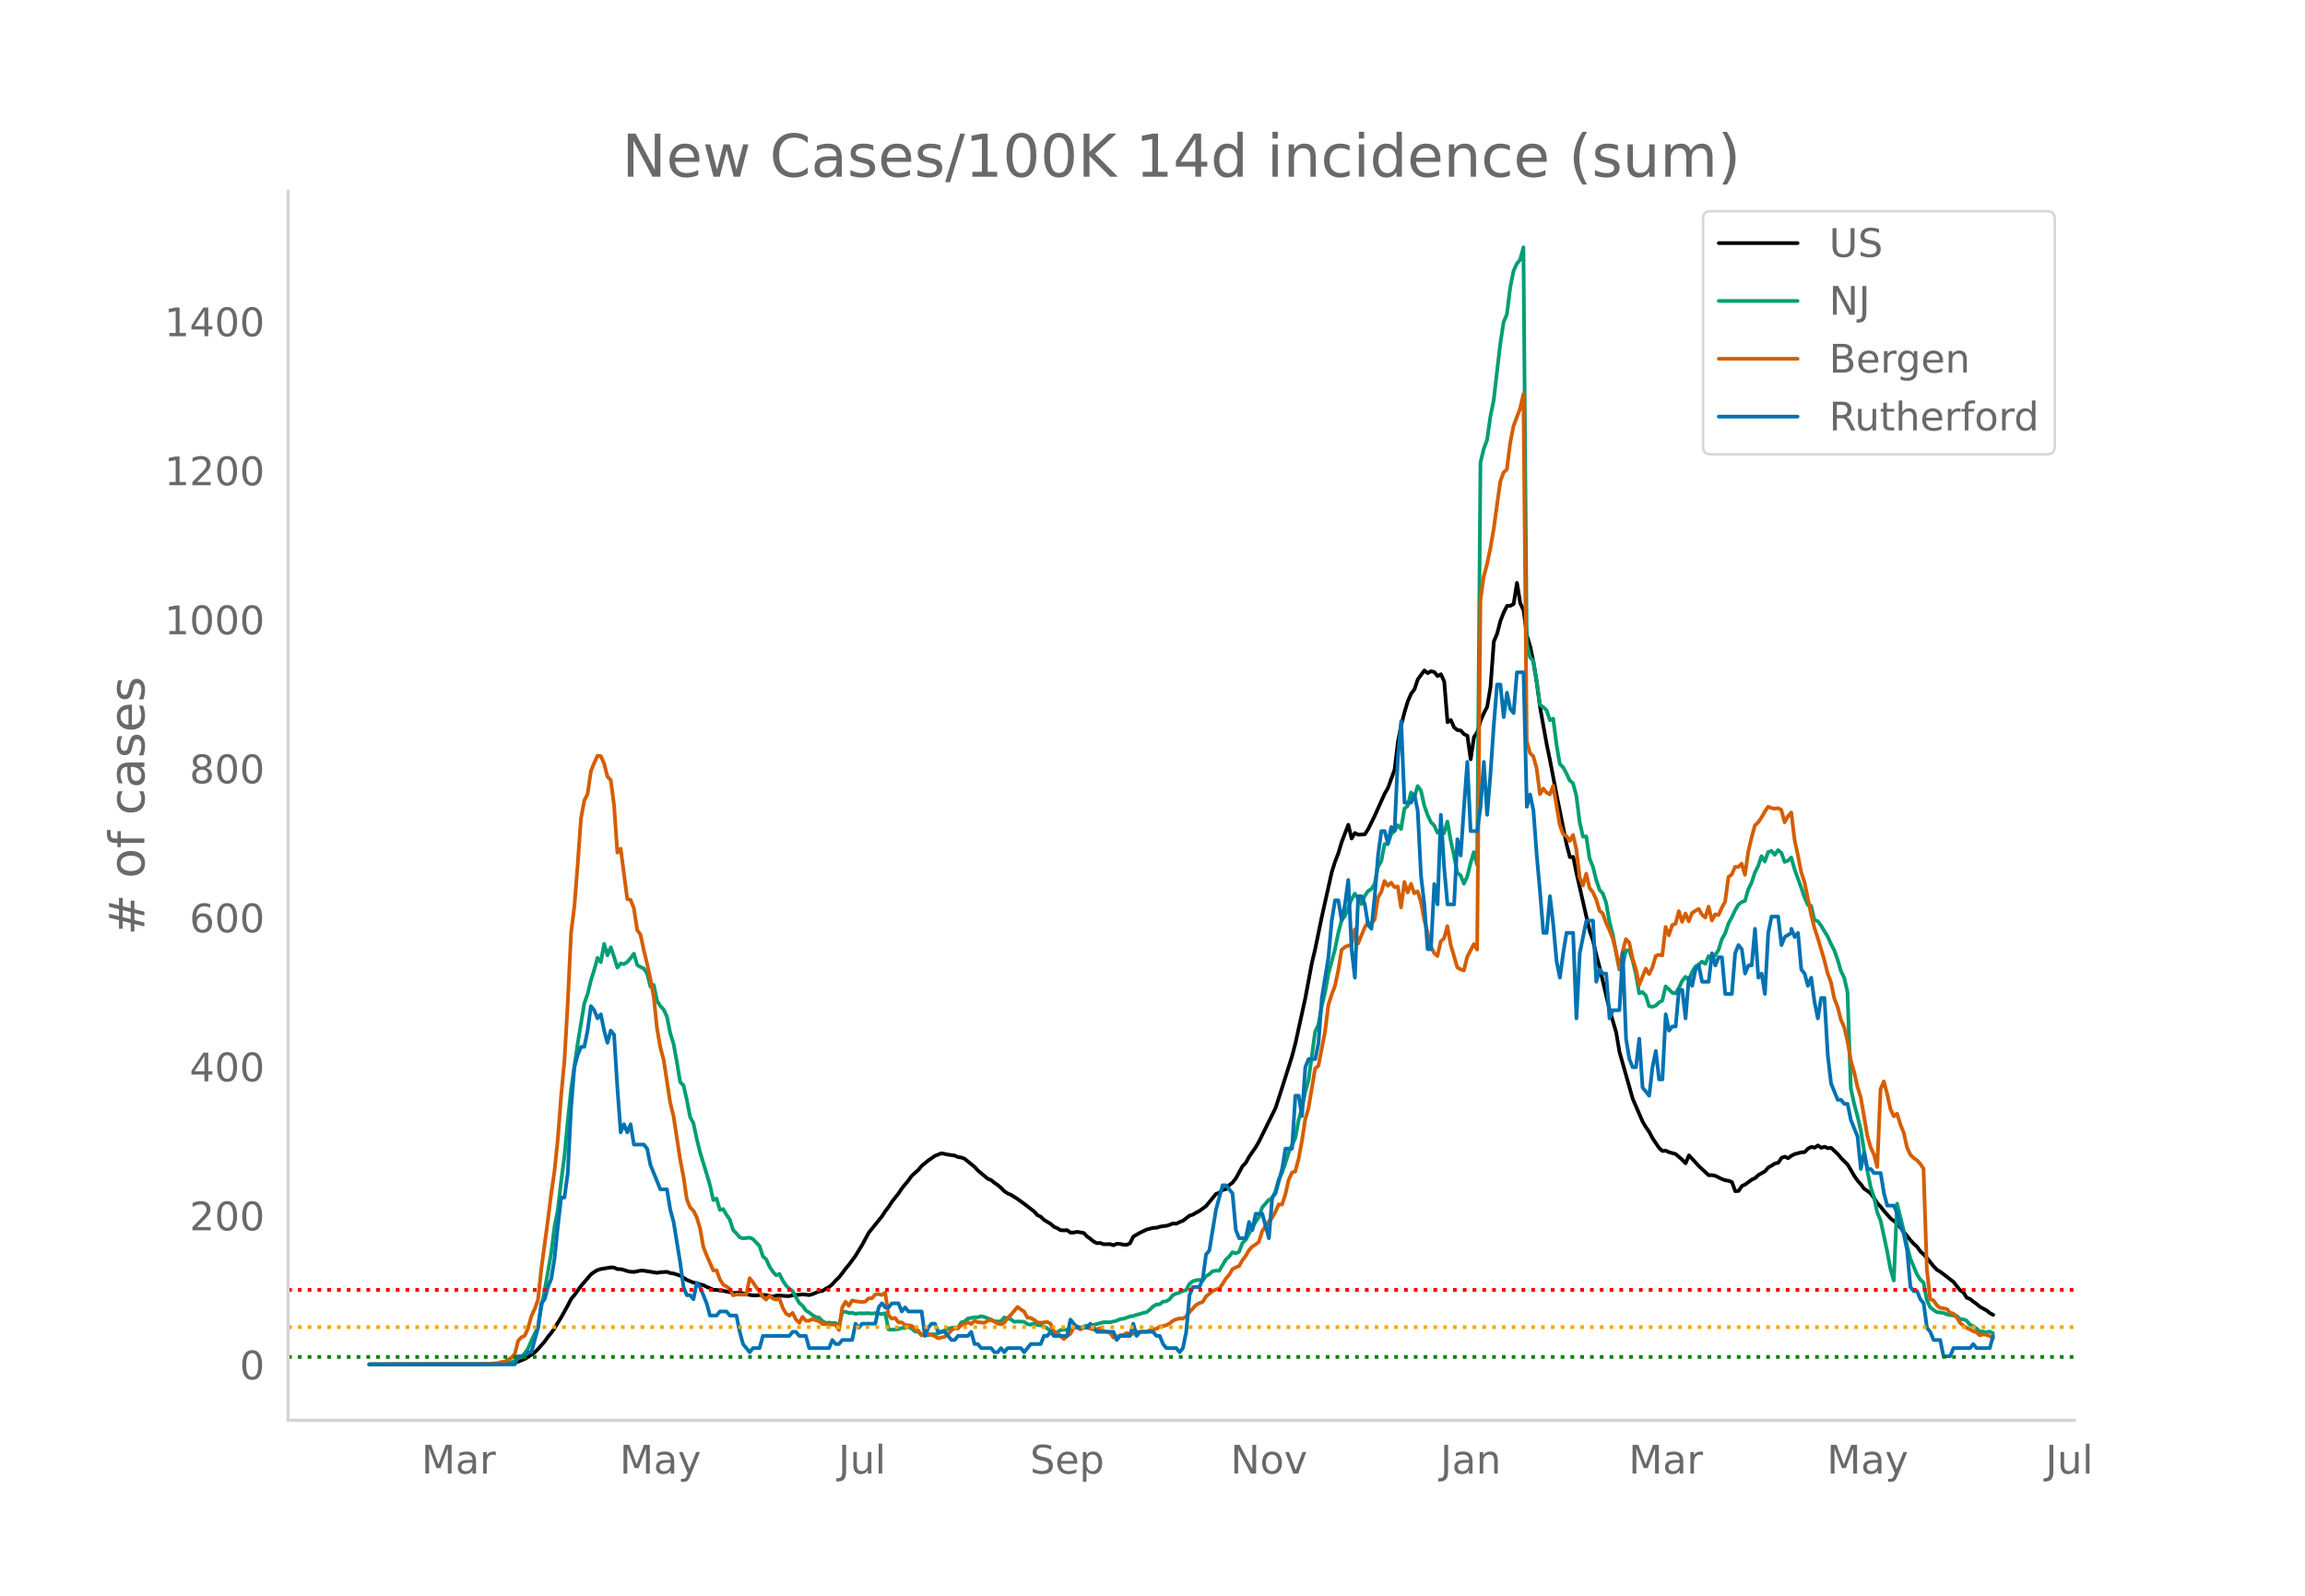 <svg height="864" viewBox="0 0 936 648" width="1248" xmlns="http://www.w3.org/2000/svg" xmlns:xlink="http://www.w3.org/1999/xlink"><defs><style>*{stroke-linecap:butt;stroke-linejoin:round}</style></defs><g id="figure_1"><path d="M0 648h936V0H0z" style="fill:#fff" id="patch_1"/><g id="axes_1"><path d="M117 576.72h725.4V77.76H117z" style="fill:none" id="patch_2"/><path clip-path="url(#p9a668d4a7b)" d="m149.973 554.039 48.35-.089 5.373-.17 4.03-.273 1.342-.222 1.344-.366 2.686-1.1 1.343-.778 2.686-1.88 1.343-1.326 2.686-3.076 1.343-1.88 1.343-1.643 1.343-1.895 2.687-4.388 2.686-4.828 1.343-2.635 1.343-1.574 2.686-3.723 4.03-4.705 1.342-.982 1.344-.795 1.343-.396 4.029-.662 1.343.074 1.343.618 1.343.026 1.343.325 1.343.444 1.343.276 1.343.085 2.687-.55 1.343.038 5.372.862 1.343-.227 2.686-.173 1.343.5 1.344.167 2.686.887 2.686 1.718 2.686 1.105 1.343.217 1.343.499 1.343.313 1.343.713 1.343.536 1.344.657 1.343.012 1.343.252 1.343.133 4.029.847 1.343.026 1.343-.136 4.03.945 1.343.156 1.343.024 1.343-.149 2.686.01 2.686.664 1.343-.452 1.343-.023 2.686.213 1.343.008 1.344-.379 2.686-.15 1.343-.179 2.686.303 1.343-.378 2.686-1.116 1.343-.196 1.343-.877 1.343-.715 1.344-1.13 1.343-1.5 1.343-1.302 1.343-1.657 1.343-1.847 1.343-1.564 2.686-3.665 2.686-4.41 2.687-4.96 5.372-6.66 1.343-2.072 1.343-1.725 1.343-2.093 2.686-3.385 1.343-2.034 2.687-3.28 1.343-1.856 2.686-2.417 1.343-1.614 2.686-2.19 2.686-1.881 2.686-1.047 2.687.55 2.686.374 1.343.621 1.343.17 1.343.518 4.03 3.283 1.342 1.476 4.03 3.356 1.343.528 1.343 1.107 1.343.9 1.343 1.153 1.343 1.372 1.343.886 1.343.561 2.686 1.717 2.686 1.938 4.03 3.118 1.343 1.489 1.343.624 1.343 1.307 2.686 1.605 1.343 1.19 1.343.566 1.343.802 1.343.096 1.344-.075 1.343.974 1.343-.034 1.343-.283 2.686.47 1.343 1.405 1.343.945 1.343 1.105 1.343.696 1.343-.093 1.344.508 2.686-.03 1.343.446 1.343-.629 1.343.1 1.343.297 1.343.04 1.343-.586 1.343-2.745 2.686-1.537 2.687-1.305 2.686-.696 1.343-.043 1.343-.413 1.343-.258 1.343-.102 1.343-.432 1.343-.55 1.343.119 1.343-.688 1.344-.505 2.686-2.088 1.343-.403 1.343-.826 1.343-.69 2.686-1.968 4.03-4.943 1.342-.459 1.344-1.182 1.343-.279 1.343-1.635 1.343-1.034 1.343-1.728 2.686-4.91 1.343-1.377 1.343-2.454 2.686-3.874 1.343-2.333 6.716-13.603 2.686-8.302 4.03-12.775 1.342-5.145 4.03-18.378 2.686-14.423 1.343-5.623 2.686-13.069 4.03-18.107 1.342-4.24 1.344-3.447 1.343-4.533 2.686-6.99 1.343 5.591 1.343-2.244 1.343.703 2.686-.185 1.343-2.084 2.686-5.45 4.03-8.98 1.343-2.293 2.686-7.467 1.343-11.266 1.343-6.885 1.343-5.174 1.343-4.434 1.343-3.067 1.343-1.741 1.344-4.024 2.686-3.67 1.343 1.089 1.343-.737 1.343.275 1.343 1.67 1.343-.742 1.343 2.92 1.343 16.556 1.343-.86 1.343 2.962 1.344 1.096 1.343.192 1.343 1.463 1.343.618 1.343 9.582 1.343-9.008 1.343-2.016 1.343-4.638 1.343-3.077 1.343-2.6 1.343-8.004 1.343-18.421 1.344-3.232 1.343-5.182 1.343-3.44 1.343-2.668 1.343-.034 1.343-.784 1.343-8.537 1.343 8.243 1.343 2.922 1.343 10.205 1.343 4.43 1.344 6.497 1.343 8.284 1.343 10.068 2.686 14.992 1.343 6.43 2.686 14.095 4.03 20.002 1.342 5.19 1.344-.067 1.343 6.61 4.029 17.72 1.343 5.805 1.343 3.908 1.343 5.863 1.343 5 4.03 17.178 2.686 9.142 1.343 7.982 5.372 18.996 2.686 6.207 1.343 3.09 1.343 2.256 1.343 1.916 1.344 2.558 2.686 3.991 1.343 1.187 1.343-.13 1.343.634 2.686.743 2.686 2.346 1.343 1.394 1.343-3.231 4.03 4.38 2.686 2.514 1.343 1.191 1.343-.043 1.343.287 2.686 1.336 1.343.468 1.344.2 1.343.54 1.343 3.67 1.343-.08 1.343-2 1.343-.62 2.686-1.98 1.343-.602 1.343-1.252 2.686-1.54 1.344-1.542 1.343-.734 1.343-.896 1.343-.242 1.343-2.017 1.343-.482 1.343.628 1.343-1.046 1.343-.652 2.686-.694 1.343-.11 1.344-1.39 1.343-.72 1.343.322 1.343-.9 1.343.946 1.343-.422 1.343.584 1.343-.133 2.686 2.507 1.343 1.641 2.687 2.644 2.686 4.613 1.343 1.93 1.343 1.485 1.343 1.829 1.343.84 1.343 1.085 1.343 1.873 1.343 2.07 1.343 1.419 1.343 1.71 2.687 3.05 2.686 2.033 2.686 3.426 2.686 3.383 1.343 1.448 1.343 1.191 1.343 1.912 1.343 1.207 1.344 1.467 2.686 3.37 1.343 1.415 1.343.754 5.372 4.142 2.686 3.392 1.344.854 1.343 2.18 1.343.491 1.343 1.1 1.343.933 1.343 1.152 2.686 1.472 1.343 1.094 1.343.71h0" style="fill:none;stroke:#000;stroke-linecap:round;stroke-width:1.5" id="line2d_1"/><path clip-path="url(#p9a668d4a7b)" d="m149.973 554.04 51.037-.099 4.03-.235 2.685-.579 1.343-.538 1.344-1.046 1.343-.542 1.343-1.498 1.343-1.963 1.343-3.15 1.343-2.818 1.343-2.449 1.343-8.407 1.343-6.568 2.686-15.373 1.343-10.806 1.344-6.704 1.343-11.582 1.343-10.311 1.343-14.117 1.343-12.907 2.686-18.592 2.686-16.314 1.343-3.801 1.343-5.492 1.343-4.306 1.344-4.895 1.343 1.758 1.343-7.426 1.343 4.609 1.343-3.243 1.343 3.934 1.343 4.347 1.343-1.703 1.343.272 1.343-.868 1.343-1.557 1.343-1.82 1.344 4.613 1.343.804 1.343.627 1.343 1.99 1.343 5.354 1.343-.688 1.343 6.47 1.343 2.084 1.343 1.451 1.343 2.91 1.343 6.744 1.344 4.282 1.343 7.43 1.343 8.104 1.343 1.321 1.343 5.778 1.343 7.044 1.343 2.51 1.343 6.371 1.343 5.42 2.686 8.792 1.343 4.575 1.344 6.07 1.343-.613 1.343 4.599 1.343-.304 1.343 2.29 1.343 1.948 1.343 4.245 1.343 1.352 1.343 1.618 1.343.43 2.686-.307 1.344.586 2.686 2.82 1.343 4.197 1.343 1.182 1.343 2.94 1.343 2.081 1.343 1.502 1.343-.586 1.343 2.654 1.343 2.061 1.343 1.27 1.344 1.07 2.686 4.763 1.343 1.1 1.343 1.91 1.343.856 1.343 1.035 1.343.838 1.343.198 1.343 1.42 1.343.747 1.343-.126 1.344.204 1.343-.068 1.343 1.335 1.343-5.75 1.343-.136 1.343.518 1.343-.113 1.343.45 1.343-.245 1.343.054 2.687-.078 1.343.16 1.343-.208 2.686.395 1.343-.32 1.343 6.564 1.343.102 2.686-.245 1.343-.456 1.343.006 1.344-.439 1.343.705 1.343 1.145 1.343.095 1.343 1.363 1.343.099 1.343-.09 1.343-.282 1.343-.037 1.343-.34 4.03-1.953 1.343-.306 1.343-.123 1.343.065 1.343-2.18 1.343-.362 1.343-1.199 2.686-.5h1.343l1.343-.45 1.343.334 2.687 1.042 1.343.65 1.343.134 1.343-.079 1.343-1.54 2.686.72 1.343 1.049 1.343-.164 2.686.14 1.344.933 1.343.239 1.343-.549 1.343.668 1.343.112 1.343.484 1.343.725 1.343 1.19 1.343.722 1.343-.242 1.343-.947 1.343-.126 2.687.04 1.343-.947 1.343-.541 1.343.695 1.343-.555 1.343-.365 1.343.085 2.686-.715 2.687-.736 2.686.03 2.686-.64 1.343-.65 1.343-.13 2.686-.947 1.343-.204 1.343-.508 1.343-.269 1.344-.477 1.343-.252 1.343-1.025 1.343-1.366 1.343-.767 1.343-.068 1.343-1.083 1.343-.153 1.343-.862 1.343-1.656 1.343-.59 1.343-.404 1.344-.692 1.343-.344 1.343-2.5 1.343-1.08 1.343-.389 1.343-.18 1.343.306 1.343-1.812 1.343-.787 1.343-1.216 1.343-.238 1.343.044 2.687-4.53 1.343-1.223 1.343-1.775 1.343.463 1.343-.613 1.343-3.56 1.343-1.288 1.343-2.544 1.343-2.245 1.343-2.49 1.343-1.973 1.344-3.972 2.686-3.055 1.343-.6 1.343-2.847 1.343-4.814 1.343-2.725 1.343-3.802 1.343-4.404 2.686-5.88 1.344-7.256 1.343-4.752 1.343-6.615 1.343-4.84 2.686-19.707 1.343-2.899 1.343-7.501 1.343-5.488 1.343-7.562 2.686-9.988 1.344-6.66 1.343-5.188 1.343-1.696 2.686-6.728 1.343-2.378 1.343 1.877 1.343 2.381 1.343-3.307 1.343-1.976 1.343-.848 1.343-2.082 1.344-6.939 1.343-2.231 1.343-7.024 1.343.061 1.343-4.091 1.343-1.376 1.343-2.204 1.343 1.516 1.343-8.305 1.343-1.073 1.343-5.478 1.343 2.18 1.344-4.762 1.343 1.833 1.343 6.019 1.343 3.86 1.343 2.912 1.343 1.335 1.343 2.974 1.343-1.179 1.343 1.418 1.343-4.804 1.343 7.634 1.343 6.248 1.344 6.997 1.343 1.052 1.343 3.349 1.343-2.865 1.343-5.467 1.343-4.497 1.343 5.127 1.343-163.242 1.343-5.658 1.343-3.553 1.343-9.453 1.343-6.68 2.687-22.953 1.343-8.833 1.343-3.165 1.343-10.764 1.343-6.8 1.343-2.943 1.343-1.662 1.343-4.994 1.343 160.919 1.343 5.576 1.344 1.407 1.343 8.281 1.343 9.61 1.343.896 1.343 1.274 1.343 4.067 1.343-.647 1.343 10.45 1.343 7.993 1.343 1.29 1.343 2.47 1.343 2.889 1.344 1.151 1.343 5.032 1.343 10.655 1.343 5.992 1.343-.095 1.343 8.986 1.343 3.202 1.343 5.39 1.343 4.084 1.343 1.498 1.343 3.714 1.343 7.678 1.344 5.167 2.686 14.274 1.343-1.646 1.343-6.125 1.343.045 1.343 4.026 1.343 5.56 1.343 7.838 1.343-.487 1.343 1.427 1.343 4.265 1.344.276 1.343-.467 1.343-1.288 1.343-.756 1.343-5.78 1.343 1.171 1.343 1.424 1.343.283 1.343-2.221 1.343-2.875 1.343-1.666 1.343 1.352 1.344-3.297 1.343-2.238 1.343-.814 1.343-1.182 1.343.913 1.343-3.134 1.343 1.09 1.343-1.458 1.343-2.116 1.343-4.357 1.343-2.364 1.344-4.043 1.343-2.446 1.343-2.875 1.343-2.306 1.343-1.094 1.343-.443 1.343-4.71 1.343-2.723 1.343-4.07 1.343-2.722 1.343-3.938 1.343 2.194 1.344-3.87 1.343-.467 1.343 1.581 1.343-1.918 1.343 1.09 1.343 3.717 1.343-.494 1.343-1.322 1.343 4.79 2.686 7.443 1.343 3.9 1.344 3.13 1.343.358 1.343 5.757 1.343.504 1.343 1.782 2.686 4.428 1.343 2.974 1.343 2.61 1.343 3.754 1.343 4.629 1.343 2.78 1.344 5.767 1.343 39.11 1.343 6.234 1.343 4.946 1.343 5.702 2.686 16.545 1.343 6.647 1.343 4.087 1.343 6.251 1.343 3.223 2.687 12.55 1.343 7.265 1.343 4.616 1.343-31.193 2.686 10.86 1.343 6.186 1.343 5.225 2.686 6.377 1.343 2.163 1.343 1.223 1.344 7.103 1.343 2.902 1.343 1.073 1.343.927 2.686.3 1.343.586 1.343.31 2.686.31 1.343 1.331 1.344.079 1.343.514 1.343 1.66 1.343.582 1.343.953 1.343 1.223 1.343.068 1.343.314 1.343-.361 1.343.66h0" style="fill:none;stroke:#009e73;stroke-linecap:round;stroke-width:1.5" id="line2d_2"/><path clip-path="url(#p9a668d4a7b)" d="m149.973 554.04 44.322-.097 4.029-.13 4.029-.325 1.343-.454 1.343-.033 1.343-.94 1.343-.747 1.343-1.558 1.344-5.29 1.343-1.429 1.343-.649 1.343-3.051 1.343-4.9 1.343-2.922 1.343-3.7 1.343-12.496 2.686-19.929 1.343-10.71 1.343-9.218 1.344-13.113 1.343-17.397 1.343-14.313 1.343-23.434 1.343-28.367 1.343-10.776 1.343-16.975 1.343-18.792 1.343-7.238 1.343-2.662 1.343-9.282 1.343-3.278 1.344-2.954 1.343.162 1.343 3.019 1.343 5.29 1.343 1.428 1.343 10.16 1.343 19.279 1.343-1.59 2.686 20.415 1.343.357 1.343 3.44 1.344 8.796 1.343 1.915 1.343 6.329 1.343 5.485 1.343 6.07 1.343 7.367 1.343 12.886 1.343 7.595 1.343 5.063 2.686 17.527 1.344 5.42 2.686 17.656 1.343 6.946 1.343 9.088 1.343 3.31 1.343 1.299 1.343 2.726 1.343 4.415 1.343 7.594 1.343 3.408 2.687 6.135 1.343-.033 1.343 3.733 1.343 2.077 1.343.779 1.343.974 1.343 2.596 1.343-.357 2.686.098 1.343-.033 1.343-6.653 1.344 1.622 1.343 2.045 1.343 1.753 1.343 2.207 1.343 1.038 1.343-1.525 1.343 1.071 1.343.487 1.343-.454 1.343 3.765 1.343 2.304 1.343.876 1.344-1.103 1.343 2.694 1.343 1.33 1.343-2.401 1.343 1.558h1.343l1.343-.714 1.343.519 1.343.357 1.343 1.2h1.343l1.343.195 1.344-.032 1.343.097 1.343 2.143 1.343-9.12 1.343-2.37 1.343 1.655 1.343-2.142 1.343.292 2.686.325 1.343-.195 1.344-1.298 1.343-.033 1.343-1.59 1.343-.098 1.343.357 1.343-.908 1.343 9.185 1.343 1.33 1.343-.291 1.343 1.785 1.343.032 1.343 1.039 2.687.324 1.343 1.364 1.343.551 1.343 2.013 1.343-.78 1.343.098 2.686.974 1.343.876 2.686-.65 1.344-1.103 1.343-1.46 1.343-.844 1.343.065 1.343-1.428 1.343-.292 1.343-.844 1.343.746 1.343-1.266 1.343.52 2.686.26 1.344-.877 1.343-.292 2.686 1.46 1.343.325 1.343-.649 1.343-1.883 1.343-1.298 2.686-3.213 1.343 1.006 1.343.844 1.344 2.467 1.343.13 1.343.746 1.343 1.071 1.343.162 2.686-.357 1.343.747 1.343 3.18 1.343.52 2.686 2.5 1.344-1.267 1.343-.844 1.343-2.564 1.343-.227 1.343 1.006 1.343-.746 1.343-.065 1.343.487 1.343.324 1.343-.13 1.343-.357 1.344 1.169 1.343.195 1.343.454 1.343 1.98 1.343-.162 1.343-.78 1.343-.13 1.343-.746 1.343.325 1.343-.033 1.343-.843 1.343.13 1.344-.195 1.343.13 1.343-.715 1.343-.389 1.343-.13 1.343-.974 1.343-.13 1.343-.389 1.343-.714 1.343-1.071 1.343-.617 1.343-.357 1.344.033 1.343-.812 1.343-1.785 2.686-2.888 1.343-.747 1.343-.487 1.343-2.207 2.686-2.207 1.343-.65 1.343-.356 1.344-1.85 1.343-2.175 1.343-1.525 1.343-2.337 1.343-.747 1.343-.486 1.343-2.37 1.343-1.72 1.343-2.37 1.343-1.46 1.343-.876 1.343-1.071 1.344-4.35 2.686-3.96 1.343-1.427 1.343-2.435 1.343-3.018 1.343.032 1.343-4.057 1.343-5.94 1.343-2.953 1.343-.487 1.344-4.998 1.343-7.206 1.343-8.795 1.343-4.642 2.686-16.098 1.343-1.136 2.686-13.795 1.343-10.938 1.343-4.154 1.343-3.538 1.344-6.296 1.343-8.374 1.343-1.136 1.343-.584 1.343-.26 1.343-6.362 1.343 5.745 2.686-6.491 1.343-2.11 1.343.747 1.343-1.883 1.344-8.893 1.343-2.24 1.343-4.511 1.343 1.947 1.343-1.266 1.343 1.818 1.343-.26 1.343 8.504 1.343-10.354 1.343 4.285 1.343-3.506 1.343 3.863 1.344-.844 1.343 4.317 1.343 7.173 1.343 5.193 1.343 5.68 1.343 2.694 1.343 1.233 1.343-5.972 1.343-1.169 1.343-4.966 1.343 7.498 2.687 9.218 1.343.811 1.343.422 1.343-5.485 2.686-5.193 1.343 2.207 1.343-141.902 1.343-9.607 1.343-4.9 1.343-6.525 1.343-7.79 2.687-19.311 1.343-3.7 1.343-1.233 1.343-10.744 1.343-6.88 2.686-7.109 1.343-5.842 1.343 140.928 1.343 4.836 1.344 1.33 1.343 4.934 1.343 10.419 1.343-2.24 1.343 1.59 1.343.747 1.343-3.505 2.686 15.936 1.343 3.7 1.343.714 1.343 2.045 1.344-2.434 1.343 5.874 1.343 11.393 1.343 3.278 1.343-4.804 1.343 5.81 1.343 1.72 1.343 2.857 1.343 4.576 1.343 1.233 1.343 3.798 1.343 2.888 1.344 3.408 1.343 5.258 1.343 6.784 1.343-6.719 1.343-5.03 1.343 1.395 1.343 6.427 1.343 4.251 1.343 6.524 2.686-6.653 1.343 2.272 1.344-2.727 1.343-4.674 1.343-.486 1.343.26 1.343-11.555 1.343 3.408 1.343-4.187 1.343-.52 1.343-5.095 1.343 4.316 1.343-3.375 1.343 3.18 1.344-3.375 1.343-.909 1.343-.746 1.343 2.337 1.343 1.168 1.343-4.414 1.343 5.583 1.343-2.5 1.343.293 1.343-2.922 1.343-2.531 1.344-9.997 1.343-.974 1.343-3.148 1.343.065 1.343-1.33 1.343 4.51 1.343-9.444 1.343-5.68 1.343-4.934 1.343-1.265 1.343-1.948 1.343-2.37 1.344-2.012 1.343.52 1.343.292 1.343-.227 1.343.714 1.343 5.03 1.343-2.466 1.343-1.526 1.343 11.133 1.343 6.2 1.343 6.913 1.343 3.992 2.687 13.145 1.343 5.453 1.343 4.024 2.686 9.12 1.343 5.324 1.343 3.57 1.343 6.653 1.343 3.344 1.343 5.225 1.343 3.116 1.344 5.583 1.343 7.854 1.343 4.706 1.343 5.94 1.343 4.317 2.686 15.611 1.343 4.772 1.343 2.856 1.343 5.096 1.343-31.581 1.343-3.148 1.344 5.063 1.343 6.2 1.343 2.888 1.343-1.071 1.343 4.414 1.343 3.278 1.343 5.972 1.343 2.954 1.343 1.363 1.343.941 1.343 1.428 1.343 2.013 1.344 40.7 1.343 12.27 1.343.486 1.343 1.98 1.343 1.039 2.686.486 1.343 1.461 1.343.422 1.343 1.363 1.343 2.305 1.344 1.2 1.343.877 1.343.616 1.343.78 1.343.389 1.343 1.298 1.343-.422 1.343.227 1.343.455 1.343.941h0" style="fill:none;stroke:#d55e00;stroke-linecap:round;stroke-width:1.5" id="line2d_3"/><path clip-path="url(#p9a668d4a7b)" d="M149.973 554.04h59.095l1.344-3.306h2.686l1.343-1.653h1.343l2.686-9.919 1.343-9.918 1.343-1.653 1.343-4.96 1.343-3.306 1.343-8.265 1.344-13.225 1.343-11.571h1.343l1.343-9.919 1.343-26.45 1.343-16.53 1.343-4.96 1.343-3.305h1.343l1.343-6.613 1.343-9.918 1.343 1.653 1.344 3.306 1.343-1.653 1.343 6.612 1.343 4.96 1.343-4.96 1.343 1.653 1.343 21.49 1.343 18.184 1.343-3.306 1.343 3.306 1.343-3.306 1.343 8.266h4.03l1.343 1.653 1.343 6.612 4.03 9.918h2.685l1.343 8.266 1.344 4.96 2.686 16.53 1.343 9.918 1.343 3.307h1.343l1.343 1.653 1.343-6.613 1.343 1.653 2.686 6.613 1.343 4.959h2.687l1.343-1.653h2.686l1.343 1.653h2.686l1.343 6.612 1.343 4.96 2.686 3.306 1.344-1.653h2.686l1.343-4.96h10.744l1.344-1.653h1.343l1.343 1.653h2.686l1.343 4.96h8.058l1.344-3.306 1.343 1.653h1.343l1.343-1.653h4.03l1.342-6.613 1.343 1.653 1.343-1.653h5.373l1.343-6.612 1.343-1.653 1.343 1.653h1.343l1.343-1.653h2.686l1.343 3.306 1.343-1.653 1.344 1.653h5.372l1.343 9.918 1.343-3.306 1.343-1.653h1.343l1.343 3.306h2.686l2.687 3.307h1.343l1.343-1.654h4.029l1.343-1.653 1.343 4.96h1.343l1.343 1.653h4.03l1.343 1.653h1.343l1.343-1.653 1.343 1.653 1.343-1.653h5.372l1.343 1.653 2.687-3.306h4.029l1.343-3.307h1.343l1.343-1.653 1.343 1.653h5.373l1.343-6.612 2.686 3.306h4.03l1.342-1.653 2.686 3.306h6.716l1.343 3.307 1.343-1.654h4.03l1.342-4.959 1.343 4.96 1.343-1.654h5.373l1.343 1.653h1.343l1.343 3.307 1.343 1.653h4.03l1.342 1.653 1.344-1.653 1.343-6.613 1.343-14.877 1.343-3.307h2.686l1.343-3.306 1.343-9.918 1.343-1.653 2.686-16.531 2.687-9.919h1.343l2.686 3.307 1.343 14.877 1.343 3.306h2.686l1.343-6.612 1.343 3.306 1.343-6.612h2.687l2.686 9.918 1.343-16.53 1.343-1.653 2.686-9.919 1.343-8.265h2.686l1.343-21.49h1.344l1.343 8.265 1.343-19.837 1.343-3.306h2.686l1.343-6.612 1.343-18.184 2.686-16.531 1.343-14.878 1.343-8.265h1.344l1.343 8.265 1.343-6.612 1.343-9.919 1.343 28.103 1.343 11.571 1.343-33.061h1.343l1.343 3.306 1.343 8.265 1.343 1.653 1.343-13.224 1.344-16.531 1.343-9.919h1.343l1.343 4.96 1.343-6.613 1.343 1.653 1.343-29.755 1.343-14.878 1.343 33.062h2.686l1.343-3.306 1.344 6.612 1.343 26.45 1.343 11.57 1.343 18.185h1.343l1.343-26.45 1.343 8.266 1.343-36.368 1.343 21.49 1.343 14.878h2.686l1.344-26.45 1.343 6.613 1.343-19.837 1.343-18.184 1.343 28.102h2.686l1.343-9.918 1.343-18.184 1.343 21.49 1.343-16.53 1.343-19.838 1.344-16.53h1.343l1.343 13.224 1.343-9.918 1.343 6.612 1.343 1.653 1.343-16.53h2.686l1.343 54.55 1.343-4.958 1.344 6.612 1.343 18.184 1.343 14.878 1.343 16.53h1.343l1.343-14.877 1.343 11.571 1.343 14.878 1.343 6.612 1.343-9.918 1.343-8.266h2.687l1.343 34.715 1.343-26.45 2.686-13.224h2.686l1.343 24.796 1.343-4.959 1.343 1.653h1.343l1.343 18.184 1.344-3.306h2.686l1.343-23.143 1.343 34.714 1.343 8.266 1.343 3.306h1.343l1.343-11.572 1.343 19.837 2.686 3.307 1.344-11.572 1.343-6.612 1.343 11.571h1.343l1.343-26.449 1.343 6.612 1.343-1.653h1.343l1.343-14.877h1.343l1.343 11.571 1.343-16.53 1.344 3.305 1.343-6.612 1.343-1.653 1.343 6.612h2.686l1.343-11.571 1.343 4.959 1.343-3.306h1.343l1.343 14.878h2.687l1.343-16.531 1.343-3.306 1.343 1.653 1.343 9.918 1.343-3.306h1.343l1.343-14.878 1.343 19.837 1.343-1.653 1.343 8.266 1.344-24.797 1.343-6.612h2.686l1.343 11.572 1.343-3.307 2.686-1.653v-1.653l1.343 3.306 1.343-1.653 1.343 14.878 1.343 1.653 1.344 4.96 1.343-3.307 1.343 9.919 1.343 6.612 1.343-8.265h1.343l1.343 23.143 1.343 11.571 2.686 6.613h1.343l1.343 1.653h1.344l1.343 6.612 2.686 6.612 1.343 13.225 1.343-6.612 1.343 6.612h1.343l1.343 1.653h2.686l1.343 8.266 1.344 4.959h2.686l1.343 3.306 1.343 4.96 1.343 3.305 1.343 6.613 1.343 14.877 1.343 1.654h1.343l1.343 3.306 1.343 1.653 1.344 9.918 1.343 1.653 1.343 3.307h2.686l1.343 6.612h2.686l1.343-3.306h6.716l1.343-1.653 1.343 1.653h5.372l1.343-4.96h0" style="fill:none;stroke:#0072b2;stroke-linecap:round;stroke-width:1.5" id="line2d_4"/><path clip-path="url(#p9a668d4a7b)" d="M117 551.014h725.4" style="fill:none;stroke:green;stroke-dasharray:1.5,2.475;stroke-dashoffset:0;stroke-width:1.5" id="line2d_5"/><path clip-path="url(#p9a668d4a7b)" d="M117 538.912h725.4" style="fill:none;stroke:orange;stroke-dasharray:1.5,2.475;stroke-dashoffset:0;stroke-width:1.5" id="line2d_6"/><path clip-path="url(#p9a668d4a7b)" d="M117 523.784h725.4" style="fill:none;stroke:red;stroke-dasharray:1.5,2.475;stroke-dashoffset:0;stroke-width:1.5" id="line2d_7"/><path d="M117 576.72V77.76" style="fill:none;stroke:#d3d3d3;stroke-linecap:square;stroke-linejoin:miter;stroke-width:1.25" id="patch_3"/><path d="M117 576.72h725.4" style="fill:none;stroke:#d3d3d3;stroke-linecap:square;stroke-linejoin:miter;stroke-width:1.25" id="patch_4"/><g id="matplotlib.axis_1"><g id="xtick_1"><g style="fill:#696969" transform="matrix(.16 0 0 -.16 171.142 598.378)" id="text_1"><defs><path d="M9.813 72.906h14.703l18.593-49.61 18.703 49.61h14.704V0H66.89v64.016l-18.797-50h-9.907l-18.796 50V0H9.813z" id="DejaVuSans-77"/><path d="M34.281 27.484q-10.89 0-15.093-2.484-4.204-2.484-4.204-8.5 0-4.781 3.157-7.594 3.156-2.797 8.562-2.797 7.485 0 12 5.297 4.516 5.297 4.516 14.078v2zm17.922 3.72V0H43.22v8.297Q40.14 3.328 35.547.953q-4.594-2.375-11.234-2.375-8.391 0-13.36 4.719Q6 8.016 6 15.922q0 9.219 6.172 13.906 6.187 4.688 18.437 4.688h12.61v.89q0 6.203-4.078 9.594-4.078 3.39-11.453 3.39-4.688 0-9.141-1.124-4.438-1.125-8.531-3.375v8.312q4.921 1.906 9.562 2.844 4.64.953 9.031.953 11.875 0 17.735-6.156 5.86-6.14 5.86-18.64z" id="DejaVuSans-97"/><path d="M41.11 46.297q-1.516.875-3.297 1.281Q36.03 48 33.89 48q-7.625 0-11.703-4.953-4.079-4.953-4.079-14.234V0H9.08v54.688h9.03v-8.5q2.844 4.984 7.375 7.39Q30.031 56 36.531 56q.922 0 2.047-.125 1.125-.11 2.484-.36z" id="DejaVuSans-114"/></defs><use xlink:href="#DejaVuSans-77"/><use x="86.279" xlink:href="#DejaVuSans-97"/><use x="147.559" xlink:href="#DejaVuSans-114"/></g></g><g id="xtick_2"><g style="fill:#696969" transform="matrix(.16 0 0 -.16 251.624 598.378)" id="text_2"><defs><path d="M32.172-5.078q-3.797-9.766-7.422-12.735-3.61-2.984-9.656-2.984H7.906v7.516h5.282q3.703 0 5.75 1.765Q21-9.766 23.483-3.219l1.61 4.094-22.11 53.813H12.5l17.094-42.766 17.093 42.766h9.516z" id="DejaVuSans-121"/></defs><use xlink:href="#DejaVuSans-77"/><use x="86.279" xlink:href="#DejaVuSans-97"/><use x="147.559" xlink:href="#DejaVuSans-121"/></g></g><g id="xtick_3"><g style="fill:#696969" transform="matrix(.16 0 0 -.16 340.44 598.378)" id="text_3"><defs><path d="M9.813 72.906h9.859V5.078q0-13.187-5-19.14-5-5.954-16.094-5.954h-3.75v8.297h3.078q6.531 0 9.219 3.672Q9.813-4.39 9.813 5.078z" id="DejaVuSans-74"/><path d="M8.5 21.578v33.11h8.984V21.922q0-7.766 3.016-11.656 3.031-3.875 9.094-3.875 7.265 0 11.484 4.64 4.234 4.64 4.234 12.656v31h8.985V0h-8.984v8.406Q42.047 3.422 37.718 1q-4.313-2.422-10.032-2.422-9.421 0-14.312 5.86Q8.5 10.296 8.5 21.578zM31.11 56z" id="DejaVuSans-117"/><path d="M9.422 75.984h8.984V0H9.422z" id="DejaVuSans-108"/></defs><use xlink:href="#DejaVuSans-74"/><use x="29.492" xlink:href="#DejaVuSans-117"/><use x="92.871" xlink:href="#DejaVuSans-108"/></g></g><g id="xtick_4"><g style="fill:#696969" transform="matrix(.16 0 0 -.16 418.284 598.378)" id="text_4"><defs><path d="M53.516 70.516V60.89q-5.61 2.687-10.594 4-4.984 1.328-9.625 1.328-8.047 0-12.422-3.125t-4.375-8.89q0-4.845 2.906-7.313 2.907-2.453 11.016-3.97l5.953-1.218q11.031-2.11 16.281-7.406 5.25-5.297 5.25-14.172 0-10.61-7.11-16.078-7.093-5.469-20.812-5.469-5.172 0-11.015 1.172Q13.14.922 6.89 3.219v10.156q6-3.36 11.765-5.078 5.766-1.703 11.328-1.703 8.438 0 13.032 3.312 4.593 3.328 4.593 9.485 0 5.359-3.297 8.39-3.296 3.032-10.812 4.547L27.484 33.5q-11.03 2.188-15.968 6.875-4.922 4.688-4.922 13.047 0 9.672 6.812 15.234 6.813 5.563 18.766 5.563 5.14 0 10.453-.938 5.328-.922 10.89-2.765z" id="DejaVuSans-83"/><path d="M56.203 29.594v-4.39H14.891q.593-9.282 5.593-14.142 5-4.859 13.938-4.859 5.172 0 10.031 1.266 4.86 1.265 9.656 3.812v-8.5Q49.266.734 44.187-.344 39.11-1.422 33.892-1.422q-13.094 0-20.735 7.61-7.64 7.625-7.64 20.625 0 13.421 7.25 21.296Q20.016 56 32.328 56q11.031 0 17.453-7.11 6.422-7.093 6.422-19.296zm-8.984 2.64q-.094 7.36-4.125 11.75-4.032 4.407-10.672 4.407-7.516 0-12.031-4.25-4.516-4.25-5.203-11.97z" id="DejaVuSans-101"/><path d="M18.11 8.203v-29H9.077v75.484h9.031v-8.296q2.844 4.875 7.157 7.234Q29.594 56 35.594 56q9.968 0 16.187-7.906 6.235-7.907 6.235-20.797T51.78 6.484q-6.218-7.906-16.187-7.906-6 0-10.328 2.375-4.313 2.375-7.157 7.25zm30.578 19.094q0 9.906-4.079 15.547-4.078 5.64-11.203 5.64-7.14 0-11.218-5.64-4.079-5.64-4.079-15.547 0-9.906 4.078-15.547 4.079-5.64 11.22-5.64 7.124 0 11.202 5.64t4.078 15.547z" id="DejaVuSans-112"/></defs><use xlink:href="#DejaVuSans-83"/><use x="63.477" xlink:href="#DejaVuSans-101"/><use x="125" xlink:href="#DejaVuSans-112"/></g></g><g id="xtick_5"><g style="fill:#696969" transform="matrix(.16 0 0 -.16 499.677 598.378)" id="text_5"><defs><path d="M9.813 72.906h13.28l32.329-60.984v60.984h9.562V0h-13.28L19.39 60.984V0H9.813z" id="DejaVuSans-78"/><path d="M30.61 48.39q-7.22 0-11.422-5.64-4.204-5.64-4.204-15.453 0-9.813 4.172-15.453 4.188-5.64 11.453-5.64 7.188 0 11.375 5.655 4.203 5.672 4.203 15.438 0 9.719-4.203 15.406-4.187 5.688-11.375 5.688zm0 7.61q11.718 0 18.406-7.625 6.703-7.61 6.703-21.078 0-13.422-6.703-21.078-6.688-7.64-18.407-7.64-11.765 0-18.437 7.64-6.656 7.656-6.656 21.078 0 13.469 6.656 21.078Q18.844 56 30.609 56z" id="DejaVuSans-111"/><path d="M2.984 54.688H12.5L29.594 8.797l17.093 45.89h9.516L35.687 0H23.485z" id="DejaVuSans-118"/></defs><use xlink:href="#DejaVuSans-78"/><use x="74.805" xlink:href="#DejaVuSans-111"/><use x="135.986" xlink:href="#DejaVuSans-118"/></g></g><g id="xtick_6"><g style="fill:#696969" transform="matrix(.16 0 0 -.16 584.887 598.378)" id="text_6"><defs><path d="M54.89 33.016V0h-8.984v32.719q0 7.765-3.031 11.61-3.031 3.858-9.078 3.858-7.281 0-11.484-4.64-4.204-4.625-4.204-12.64V0H9.08v54.688h9.03v-8.5q3.235 4.937 7.594 7.374Q30.078 56 35.797 56q9.422 0 14.25-5.828 4.844-5.828 4.844-17.156z" id="DejaVuSans-110"/></defs><use xlink:href="#DejaVuSans-74"/><use x="29.492" xlink:href="#DejaVuSans-97"/><use x="90.771" xlink:href="#DejaVuSans-110"/></g></g><g id="xtick_7"><g style="fill:#696969" transform="matrix(.16 0 0 -.16 661.368 598.378)" id="text_7"><use xlink:href="#DejaVuSans-77"/><use x="86.279" xlink:href="#DejaVuSans-97"/><use x="147.559" xlink:href="#DejaVuSans-114"/></g></g><g id="xtick_8"><g style="fill:#696969" transform="matrix(.16 0 0 -.16 741.85 598.378)" id="text_8"><use xlink:href="#DejaVuSans-77"/><use x="86.279" xlink:href="#DejaVuSans-97"/><use x="147.559" xlink:href="#DejaVuSans-121"/></g></g><g id="xtick_9"><g style="fill:#696969" transform="matrix(.16 0 0 -.16 830.666 598.378)" id="text_9"><use xlink:href="#DejaVuSans-74"/><use x="29.492" xlink:href="#DejaVuSans-117"/><use x="92.871" xlink:href="#DejaVuSans-108"/></g></g></g><g id="matplotlib.axis_2"><g id="ytick_1"><g style="fill:#696969" transform="matrix(.16 0 0 -.16 97.32 560.119)" id="text_10"><defs><path d="M31.781 66.406q-7.61 0-11.453-7.5Q16.5 51.422 16.5 36.375q0-14.984 3.828-22.484 3.844-7.5 11.453-7.5 7.672 0 11.5 7.5 3.844 7.5 3.844 22.484 0 15.047-3.844 22.531-3.828 7.5-11.5 7.5zm0 7.813q12.266 0 18.735-9.703 6.468-9.688 6.468-28.141 0-18.406-6.468-28.11-6.47-9.687-18.735-9.687-12.25 0-18.718 9.688-6.47 9.703-6.47 28.109 0 18.453 6.47 28.14Q19.53 74.22 31.78 74.22z" id="DejaVuSans-48"/></defs><use xlink:href="#DejaVuSans-48"/></g></g><g id="ytick_2"><g style="fill:#696969" transform="matrix(.16 0 0 -.16 76.96 499.606)" id="text_11"><defs><path d="M19.188 8.297h34.421V0H7.33v8.297q5.609 5.812 15.296 15.594 9.703 9.797 12.188 12.64 4.734 5.313 6.609 9 1.89 3.688 1.89 7.25 0 5.813-4.078 9.469-4.078 3.672-10.625 3.672-4.64 0-9.797-1.61-5.14-1.609-11-4.89v9.969Q13.767 71.78 18.938 73q5.188 1.219 9.485 1.219 11.328 0 18.062-5.672 6.735-5.656 6.735-15.125 0-4.5-1.688-8.531-1.672-4.016-6.125-9.485-1.218-1.422-7.765-8.187-6.532-6.766-18.453-18.922z" id="DejaVuSans-50"/></defs><use xlink:href="#DejaVuSans-50"/><use x="63.623" xlink:href="#DejaVuSans-48"/><use x="127.246" xlink:href="#DejaVuSans-48"/></g></g><g id="ytick_3"><g style="fill:#696969" transform="matrix(.16 0 0 -.16 76.96 439.093)" id="text_12"><defs><path d="M37.797 64.313 12.89 25.39h24.906zm-2.594 8.593H47.61V25.391h10.407v-8.203H47.609V0h-9.812v17.188H4.89v9.515z" id="DejaVuSans-52"/></defs><use xlink:href="#DejaVuSans-52"/><use x="63.623" xlink:href="#DejaVuSans-48"/><use x="127.246" xlink:href="#DejaVuSans-48"/></g></g><g id="ytick_4"><g style="fill:#696969" transform="matrix(.16 0 0 -.16 76.96 378.58)" id="text_13"><defs><path d="M33.016 40.375q-6.641 0-10.532-4.547-3.875-4.531-3.875-12.437 0-7.86 3.875-12.438 3.891-4.562 10.532-4.562 6.64 0 10.515 4.562 3.875 4.578 3.875 12.438 0 7.906-3.875 12.437-3.875 4.547-10.515 4.547zm19.578 30.922v-8.984q-3.719 1.75-7.5 2.671-3.782.938-7.5.938-9.766 0-14.922-6.594-5.14-6.594-5.875-19.922 2.875 4.25 7.219 6.516 4.359 2.266 9.578 2.266 10.984 0 17.36-6.672 6.374-6.657 6.374-18.125 0-11.235-6.64-18.032-6.641-6.78-17.672-6.78-12.657 0-19.344 9.687-6.688 9.703-6.688 28.109 0 17.281 8.204 27.563 8.203 10.28 22.015 10.28 3.719 0 7.5-.734t7.89-2.187z" id="DejaVuSans-54"/></defs><use xlink:href="#DejaVuSans-54"/><use x="63.623" xlink:href="#DejaVuSans-48"/><use x="127.246" xlink:href="#DejaVuSans-48"/></g></g><g id="ytick_5"><g style="fill:#696969" transform="matrix(.16 0 0 -.16 76.96 318.068)" id="text_14"><defs><path d="M31.781 34.625q-7.031 0-11.062-3.766-4.016-3.765-4.016-10.343 0-6.594 4.016-10.36Q24.75 6.391 31.78 6.391q7.032 0 11.078 3.78 4.063 3.798 4.063 10.345 0 6.578-4.031 10.343-4.016 3.766-11.11 3.766zm-9.86 4.188q-6.343 1.562-9.89 5.906Q8.5 49.079 8.5 55.329q0 8.733 6.219 13.812 6.234 5.078 17.062 5.078 10.89 0 17.094-5.078 6.203-5.079 6.203-13.813 0-6.25-3.547-10.61-3.531-4.343-9.828-5.906 7.125-1.656 11.094-6.5 3.984-4.828 3.984-11.796 0-10.61-6.468-16.282-6.47-5.656-18.532-5.656-12.047 0-18.531 5.656-6.469 5.672-6.469 16.282 0 6.968 4 11.797 4.016 4.843 11.14 6.5zM18.314 54.39q0-5.657 3.53-8.828 3.548-3.172 9.938-3.172 6.36 0 9.938 3.172 3.593 3.171 3.593 8.828 0 5.672-3.593 8.843-3.578 3.172-9.938 3.172-6.39 0-9.937-3.172-3.532-3.172-3.532-8.843z" id="DejaVuSans-56"/></defs><use xlink:href="#DejaVuSans-56"/><use x="63.623" xlink:href="#DejaVuSans-48"/><use x="127.246" xlink:href="#DejaVuSans-48"/></g></g><g id="ytick_6"><g style="fill:#696969" transform="matrix(.16 0 0 -.16 66.78 257.555)" id="text_15"><defs><path d="M12.406 8.297h16.11v55.625l-17.532-3.516v8.985l17.438 3.515h9.86V8.296H54.39V0H12.406z" id="DejaVuSans-49"/></defs><use xlink:href="#DejaVuSans-49"/><use x="63.623" xlink:href="#DejaVuSans-48"/><use x="127.246" xlink:href="#DejaVuSans-48"/><use x="190.869" xlink:href="#DejaVuSans-48"/></g></g><g id="ytick_7"><g style="fill:#696969" transform="matrix(.16 0 0 -.16 66.78 197.043)" id="text_16"><use xlink:href="#DejaVuSans-49"/><use x="63.623" xlink:href="#DejaVuSans-50"/><use x="127.246" xlink:href="#DejaVuSans-48"/><use x="190.869" xlink:href="#DejaVuSans-48"/></g></g><g id="ytick_8"><g style="fill:#696969" transform="matrix(.16 0 0 -.16 66.78 136.53)" id="text_17"><use xlink:href="#DejaVuSans-49"/><use x="63.623" xlink:href="#DejaVuSans-52"/><use x="127.246" xlink:href="#DejaVuSans-48"/><use x="190.869" xlink:href="#DejaVuSans-48"/></g></g><g style="fill:#696969" transform="matrix(0 -.2 -.2 0 58.62 379.813)" id="text_18"><defs><path d="M51.125 44H36.922l-4.11-16.313h14.313zm-7.328 27.781-5.078-20.265h14.265L58.11 71.78h7.813L60.89 51.516h15.234V44h-17.14l-4-16.313h15.53V20.22H53.079L48 0h-7.813l5.032 20.219H30.906L25.875 0h-7.86l5.079 20.219H7.719v7.468h17.187L29 44H13.281v7.516h17.625l4.985 20.265z" id="DejaVuSans-35"/><path d="M37.11 75.984V68.5h-8.594q-4.828 0-6.72-1.953-1.874-1.953-1.874-7.031v-4.828h14.797v-6.985H19.922V0H10.89v47.703H2.297v6.984h8.594V58.5q0 9.125 4.25 13.297 4.25 4.187 13.468 4.187z" id="DejaVuSans-102"/><path d="M48.781 52.594v-8.407q-3.812 2.11-7.64 3.157-3.828 1.047-7.735 1.047-8.75 0-13.593-5.547-4.829-5.532-4.829-15.547 0-10.016 4.829-15.563 4.843-5.53 13.593-5.53 3.907 0 7.735 1.046 3.828 1.047 7.64 3.156V2.094Q45.016.344 40.984-.531q-4.015-.89-8.562-.89-12.36 0-19.64 7.765-7.266 7.765-7.266 20.953 0 13.375 7.343 21.031Q20.22 56 33.016 56q4.14 0 8.093-.86 3.953-.843 7.672-2.546z" id="DejaVuSans-99"/><path d="M44.281 53.078v-8.5q-3.797 1.953-7.906 2.922-4.094.984-8.5.984-6.688 0-10.031-2.047-3.344-2.046-3.344-6.156 0-3.125 2.39-4.906 2.391-1.781 9.626-3.39l3.078-.688q9.562-2.047 13.593-5.781 4.032-3.735 4.032-10.422 0-7.625-6.032-12.078-6.03-4.438-16.578-4.438-4.39 0-9.156.86Q10.688.296 5.422 2v9.281q4.984-2.594 9.812-3.89 4.829-1.282 9.579-1.282 6.343 0 9.75 2.172 3.421 2.172 3.421 6.125 0 3.656-2.468 5.61-2.453 1.953-10.813 3.765l-3.125.735q-8.344 1.75-12.062 5.39-3.704 3.64-3.704 9.985 0 7.718 5.47 11.906Q16.75 56 26.811 56q4.97 0 9.36-.734 4.406-.72 8.11-2.188z" id="DejaVuSans-115"/></defs><use xlink:href="#DejaVuSans-35"/><use x="83.789" xlink:href="#DejaVuSans-32"/><use x="115.576" xlink:href="#DejaVuSans-111"/><use x="176.758" xlink:href="#DejaVuSans-102"/><use x="211.963" xlink:href="#DejaVuSans-32"/><use x="243.75" xlink:href="#DejaVuSans-99"/><use x="298.73" xlink:href="#DejaVuSans-97"/><use x="360.01" xlink:href="#DejaVuSans-115"/><use x="412.109" xlink:href="#DejaVuSans-101"/><use x="473.633" xlink:href="#DejaVuSans-115"/></g></g><g style="fill:#696969" transform="matrix(.24 0 0 -.24 252.577 71.76)" id="text_19"><defs><path d="M4.203 54.688h8.985l11.234-42.672 11.172 42.672h10.593l11.235-42.672 11.187 42.672h8.985L63.28 0H52.688L40.922 44.828 29.109 0H18.5z" id="DejaVuSans-119"/><path d="M64.406 67.281v-10.39q-4.984 4.64-10.625 6.922-5.64 2.296-11.984 2.296-12.5 0-19.14-7.64-6.641-7.64-6.641-22.094 0-14.406 6.64-22.047 6.64-7.64 19.14-7.64 6.345 0 11.985 2.296 5.64 2.297 10.625 6.938V5.609Q59.234 2.094 53.437.33q-5.78-1.75-12.218-1.75-16.563 0-26.094 10.124-9.516 10.14-9.516 27.672 0 17.578 9.516 27.703 9.531 10.14 26.094 10.14 6.531 0 12.312-1.734 5.797-1.734 10.875-5.203z" id="DejaVuSans-67"/><path d="M25.39 72.906h8.297L8.297-9.28H0z" id="DejaVuSans-47"/><path d="M9.813 72.906h9.859V42.094L52.39 72.906h12.703L28.906 38.922 67.672 0H54.688L19.672 35.11V0h-9.86z" id="DejaVuSans-75"/><path d="M45.406 46.39v29.594h8.985V0h-8.985v8.203Q42.578 3.328 38.25.953q-4.313-2.375-10.375-2.375-9.906 0-16.14 7.906-6.22 7.922-6.22 20.813 0 12.89 6.22 20.797Q17.968 56 27.874 56q6.063 0 10.375-2.375 4.328-2.36 7.156-7.234zm-30.61-19.093q0-9.906 4.079-15.547 4.078-5.64 11.203-5.64 7.125 0 11.219 5.64 4.11 5.64 4.11 15.547 0 9.906-4.11 15.547-4.094 5.64-11.219 5.64-7.125 0-11.203-5.64-4.078-5.64-4.078-15.547z" id="DejaVuSans-100"/><path d="M9.422 54.688h8.984V0H9.422zm0 21.296h8.984v-11.39H9.422z" id="DejaVuSans-105"/><path d="M31 75.875q-6.531-11.219-9.719-22.219-3.172-10.984-3.172-22.265 0-11.266 3.203-22.328Q24.517-2 31-13.188h-7.813Q15.875-1.704 12.235 9.375q-3.64 11.078-3.64 22.016 0 10.89 3.61 21.922 3.624 11.046 10.983 22.562z" id="DejaVuSans-40"/><path d="M52 44.188q3.375 6.062 8.063 8.937Q64.75 56 71.093 56q8.548 0 13.188-5.984 4.64-5.97 4.64-17V0h-9.03v32.719q0 7.86-2.797 11.656-2.781 3.813-8.485 3.813-6.984 0-11.046-4.641-4.047-4.625-4.047-12.64V0h-9.032v32.719q0 7.906-2.78 11.687-2.782 3.782-8.595 3.782-6.89 0-10.953-4.657-4.047-4.656-4.047-12.625V0H9.08v54.688h9.03v-8.5q3.078 5.03 7.375 7.421Q29.781 56 35.687 56q5.97 0 10.141-3.031Q50 49.953 52 44.187z" id="DejaVuSans-109"/><path d="M8.016 75.875h7.812q7.313-11.516 10.953-22.563 3.64-11.03 3.64-21.921 0-10.938-3.64-22.016-3.64-11.078-10.953-22.563H8.016Q14.5-2 17.703 9.063q3.203 11.063 3.203 22.329 0 11.28-3.203 22.265-3.203 11-9.687 22.219z" id="DejaVuSans-41"/></defs><use xlink:href="#DejaVuSans-78"/><use x="74.805" xlink:href="#DejaVuSans-101"/><use x="136.328" xlink:href="#DejaVuSans-119"/><use x="218.115" xlink:href="#DejaVuSans-32"/><use x="249.902" xlink:href="#DejaVuSans-67"/><use x="319.727" xlink:href="#DejaVuSans-97"/><use x="381.006" xlink:href="#DejaVuSans-115"/><use x="433.105" xlink:href="#DejaVuSans-101"/><use x="494.629" xlink:href="#DejaVuSans-115"/><use x="546.729" xlink:href="#DejaVuSans-47"/><use x="580.42" xlink:href="#DejaVuSans-49"/><use x="644.043" xlink:href="#DejaVuSans-48"/><use x="707.666" xlink:href="#DejaVuSans-48"/><use x="771.289" xlink:href="#DejaVuSans-75"/><use x="836.865" xlink:href="#DejaVuSans-32"/><use x="868.652" xlink:href="#DejaVuSans-49"/><use x="932.275" xlink:href="#DejaVuSans-52"/><use x="995.898" xlink:href="#DejaVuSans-100"/><use x="1059.375" xlink:href="#DejaVuSans-32"/><use x="1091.162" xlink:href="#DejaVuSans-105"/><use x="1118.945" xlink:href="#DejaVuSans-110"/><use x="1182.324" xlink:href="#DejaVuSans-99"/><use x="1237.305" xlink:href="#DejaVuSans-105"/><use x="1265.088" xlink:href="#DejaVuSans-100"/><use x="1328.564" xlink:href="#DejaVuSans-101"/><use x="1390.088" xlink:href="#DejaVuSans-110"/><use x="1453.467" xlink:href="#DejaVuSans-99"/><use x="1508.447" xlink:href="#DejaVuSans-101"/><use x="1569.971" xlink:href="#DejaVuSans-32"/><use x="1601.758" xlink:href="#DejaVuSans-40"/><use x="1640.771" xlink:href="#DejaVuSans-115"/><use x="1692.871" xlink:href="#DejaVuSans-117"/><use x="1756.25" xlink:href="#DejaVuSans-109"/><use x="1853.662" xlink:href="#DejaVuSans-41"/></g><g id="legend_1"><path d="M694.75 184.5H831.2q3.2 0 3.2-3.2V88.96q0-3.2-3.2-3.2H694.75q-3.2 0-3.2 3.2v92.34q0 3.2 3.2 3.2z" style="fill:none;opacity:.8;stroke:#ccc;stroke-linejoin:miter" id="patch_5"/><path d="M697.95 98.718h32" style="fill:none;stroke:#000;stroke-linecap:round;stroke-width:1.5" id="line2d_8"/><g style="fill:#696969" transform="matrix(.16 0 0 -.16 742.75 104.317)" id="text_20"><defs><path d="M8.688 72.906h9.921V28.61q0-11.718 4.235-16.875 4.25-5.14 13.781-5.14 9.469 0 13.719 5.14 4.25 5.157 4.25 16.875v44.297H64.5V27.391q0-14.25-7.063-21.532-7.046-7.28-20.812-7.28-13.828 0-20.89 7.28-7.047 7.282-7.047 21.532z" id="DejaVuSans-85"/></defs><use xlink:href="#DejaVuSans-85"/><use x="73.193" xlink:href="#DejaVuSans-83"/></g><path d="M697.95 122.203h32" style="fill:none;stroke:#009e73;stroke-linecap:round;stroke-width:1.5" id="line2d_10"/><g style="fill:#696969" transform="matrix(.16 0 0 -.16 742.75 127.802)" id="text_21"><use xlink:href="#DejaVuSans-78"/><use x="74.805" xlink:href="#DejaVuSans-74"/></g><path d="M697.95 145.688h32" style="fill:none;stroke:#d55e00;stroke-linecap:round;stroke-width:1.5" id="line2d_12"/><g style="fill:#696969" transform="matrix(.16 0 0 -.16 742.75 151.287)" id="text_22"><defs><path d="M19.672 34.813V8.108H35.5q7.953 0 11.781 3.297 3.844 3.297 3.844 10.078 0 6.844-3.844 10.078-3.828 3.25-11.781 3.25zm0 29.984V42.828h14.61q7.218 0 10.75 2.703 3.546 2.719 3.546 8.282 0 5.515-3.547 8.25-3.531 2.734-10.75 2.734zm-9.86 8.11h25.204q11.28 0 17.375-4.688Q58.5 63.53 58.5 54.89q0-6.703-3.125-10.657-3.125-3.953-9.188-4.922 7.282-1.562 11.313-6.53 4.031-4.954 4.031-12.376 0-9.765-6.64-15.093Q48.25 0 35.984 0H9.812z" id="DejaVuSans-66"/><path d="M45.406 27.984q0 9.766-4.031 15.125-4.016 5.375-11.297 5.375-7.219 0-11.25-5.375-4.031-5.359-4.031-15.125 0-9.718 4.031-15.093t11.25-5.375q7.281 0 11.297 5.375 4.031 5.375 4.031 15.093zm8.985-21.203q0-13.953-6.203-20.765Q42-20.797 29.203-20.797q-4.734 0-8.937.703-4.203.703-8.157 2.172v8.735q3.954-2.141 7.813-3.157 3.86-1.031 7.86-1.031 8.843 0 13.234 4.61 4.39 4.609 4.39 13.937v4.453q-2.781-4.844-7.125-7.234Q33.938 0 27.875 0 17.828 0 11.672 7.656q-6.156 7.672-6.156 20.328 0 12.688 6.156 20.344Q17.828 56 27.875 56q6.063 0 10.406-2.39 4.344-2.391 7.125-7.22v8.297h8.985z" id="DejaVuSans-103"/></defs><use xlink:href="#DejaVuSans-66"/><use x="68.604" xlink:href="#DejaVuSans-101"/><use x="130.127" xlink:href="#DejaVuSans-114"/><use x="169.49" xlink:href="#DejaVuSans-103"/><use x="232.967" xlink:href="#DejaVuSans-101"/><use x="294.49" xlink:href="#DejaVuSans-110"/></g><path d="M697.95 169.173h32" style="fill:none;stroke:#0072b2;stroke-linecap:round;stroke-width:1.5" id="line2d_14"/><g style="fill:#696969" transform="matrix(.16 0 0 -.16 742.75 174.773)" id="text_23"><defs><path d="M44.39 34.188q3.172-1.079 6.172-4.594 3-3.516 6.032-9.672L66.609 0H56l-9.313 18.703q-3.624 7.328-7.015 9.719-3.39 2.39-9.25 2.39h-10.75V0h-9.86v72.906h22.266q12.5 0 18.656-5.234 6.157-5.219 6.157-15.766 0-6.89-3.203-11.437-3.204-4.532-9.297-6.282zM19.673 64.797V38.922h12.406q7.125 0 10.766 3.297 3.64 3.297 3.64 9.687 0 6.39-3.64 9.64-3.64 3.25-10.766 3.25z" id="DejaVuSans-82"/><path d="M18.313 70.219V54.688h18.5v-6.985h-18.5V18.016q0-6.688 1.828-8.594 1.828-1.906 7.453-1.906h9.218V0h-9.218q-10.407 0-14.36 3.875-3.953 3.89-3.953 14.14v29.688H2.687v6.984h6.594V70.22z" id="DejaVuSans-116"/><path d="M54.89 33.016V0h-8.984v32.719q0 7.765-3.031 11.61-3.031 3.858-9.078 3.858-7.281 0-11.484-4.64-4.204-4.625-4.204-12.64V0H9.08v75.984h9.03V46.188q3.235 4.937 7.594 7.374Q30.078 56 35.797 56q9.422 0 14.25-5.828 4.844-5.828 4.844-17.156z" id="DejaVuSans-104"/></defs><use xlink:href="#DejaVuSans-82"/><use x="64.982" xlink:href="#DejaVuSans-117"/><use x="128.361" xlink:href="#DejaVuSans-116"/><use x="167.57" xlink:href="#DejaVuSans-104"/><use x="230.949" xlink:href="#DejaVuSans-101"/><use x="292.473" xlink:href="#DejaVuSans-114"/><use x="333.586" xlink:href="#DejaVuSans-102"/><use x="368.791" xlink:href="#DejaVuSans-111"/><use x="429.973" xlink:href="#DejaVuSans-114"/><use x="469.336" xlink:href="#DejaVuSans-100"/></g></g></g></g><defs><clipPath id="p9a668d4a7b"><path d="M117 77.76h725.4v498.96H117z"/></clipPath></defs></svg>